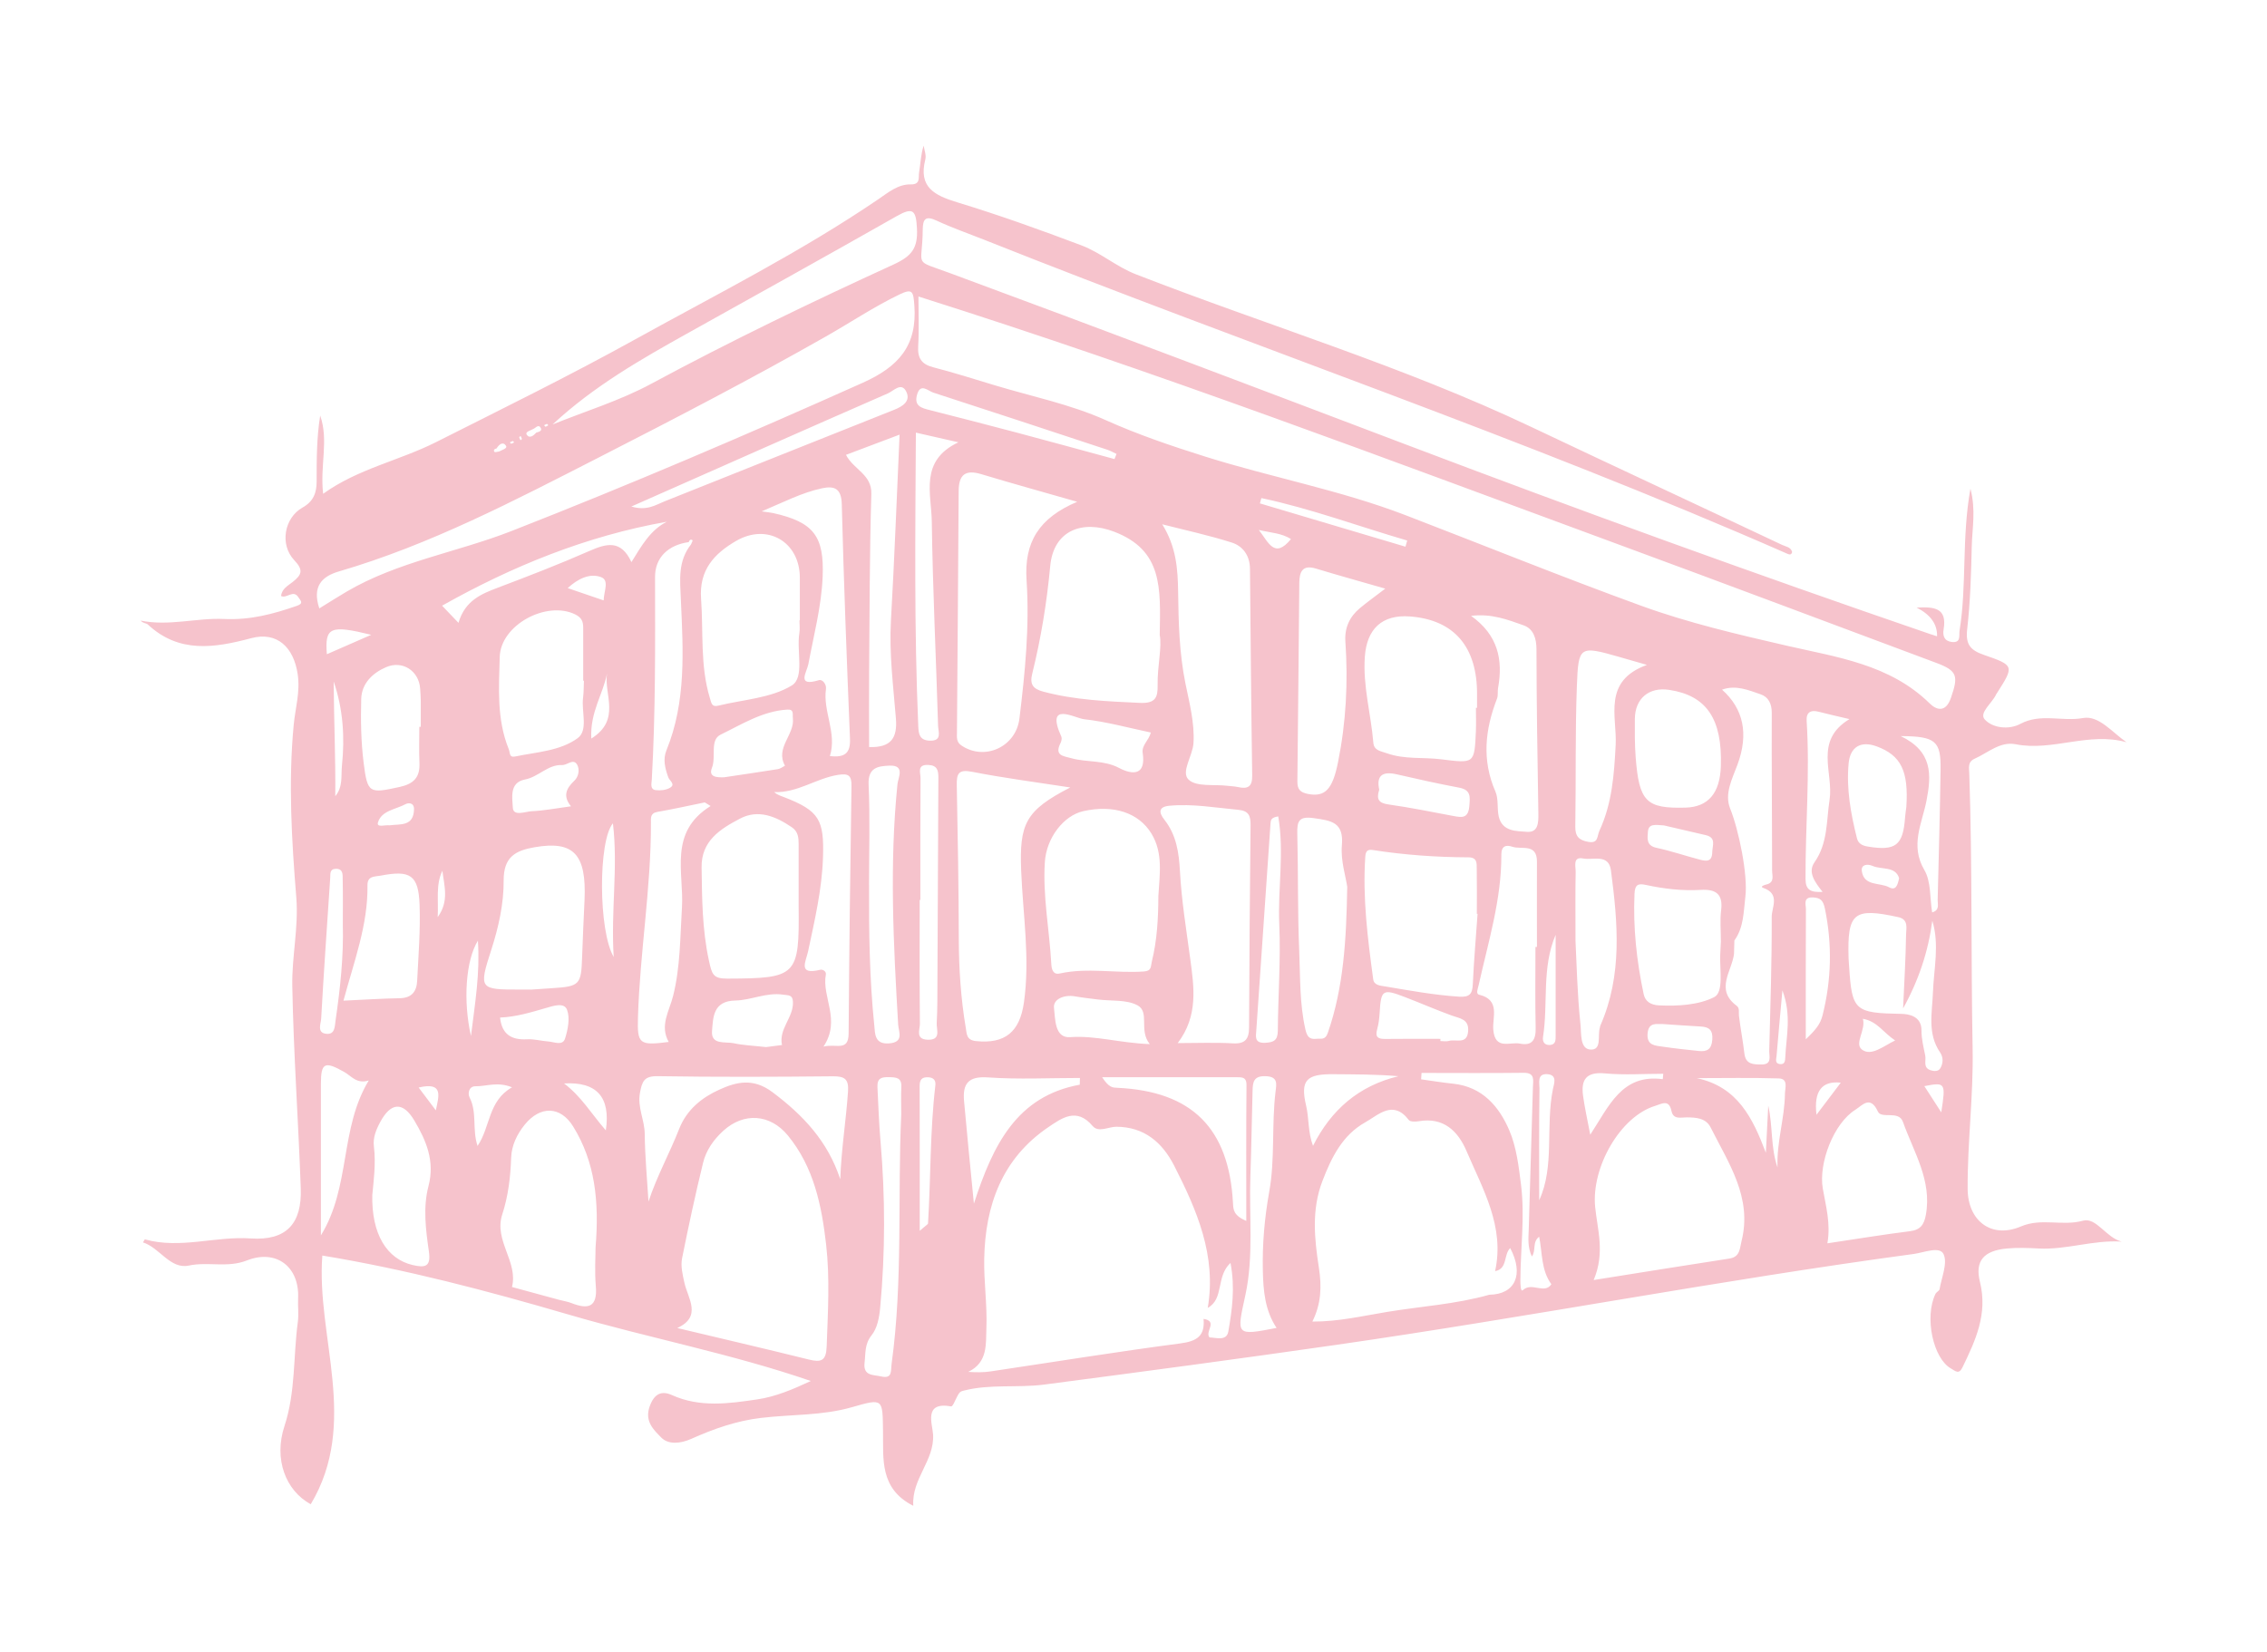 <?xml version="1.0" encoding="UTF-8"?>
<svg id="Capa_1" data-name="Capa 1" xmlns="http://www.w3.org/2000/svg" viewBox="0 0 529.82 386.07">
  <defs>
    <style>
      .cls-1 {
        fill: #f6c3cc;
      }
    </style>
  </defs>
  <path class="cls-1" d="M452.71,148.75q.14-4.24-4.78-6.74c4.06-.19,7.18,0,6.31,5.11-.24,1.42,.11,2.7,1.87,2.93,2.29,.29,1.68-1.54,1.86-2.67,1.73-10.69,.46-21.6,2.54-33.15,1.31,4.99,.41,9.24,.31,13.42-.15,6.48-.33,12.99-1.07,19.42-.41,3.58,.75,4.92,3.96,6.02,7.08,2.43,7.01,2.61,3.07,8.81-.09,.14-.2,.27-.27,.42-.92,2.04-4.07,4.3-2.65,5.85,1.84,2.01,5.62,2.47,8.33,1.02,4.75-2.54,9.76-.47,14.65-1.36,3.67-.67,6.82,3.36,10.14,5.66-8.81-2.49-17.28,2.18-25.9,.47-3.63-.72-6.48,2-9.61,3.39-1.66,.74-1.27,2.18-1.23,3.44,.72,21.44,.38,42.89,.78,64.32,.21,11.03-1.23,21.88-1.16,32.83,.05,7.36,5.5,11.68,12.44,8.73,4.87-2.07,9.66,0,14.52-1.35,3.1-.86,5.37,3.97,9.04,4.89-6.63-.43-12.86,1.94-19.35,1.61-2.49-.13-5.01-.23-7.48,0-5.32,.49-7.54,2.83-6.3,7.8,1.86,7.49-1.02,13.67-4.08,19.98-.84,1.73-1.6,.89-2.69,.27-4.18-2.37-6.25-12.01-3.62-17.44,.21-.43,.89-.7,.96-1.11,.47-2.77,1.93-6.09,.92-8.2-.92-1.9-4.58-.34-6.97-.02-45.16,6.09-89.92,14.76-135.01,21.25-22.72,3.27-45.48,6.3-68.24,9.28-6.2,.81-12.57-.18-18.73,1.4-1.07,.27-1.06,.3-2.4,3.07-.12,.25-.42,.66-.56,.63-6.57-1.19-4.37,4.11-4.24,6.6,.32,6.14-5.03,10.26-4.63,16.63-7.93-4-6.97-11.03-7.07-17.33-.12-7.7,.14-7.85-7.25-5.72-6.98,2.01-14.19,1.66-21.28,2.51-5.81,.69-11.1,2.58-16.32,4.91-2.49,1.11-5.33,1.38-7-.34-1.68-1.73-3.94-3.73-2.69-7.25,1.08-3.05,2.83-3.73,5.22-2.65,6.56,2.95,13.3,1.98,19.94,1,4.21-.62,8.26-2.31,12.5-4.3-18.57-6.4-37.86-10.04-56.62-15.53-18.91-5.53-38.07-10.59-57.54-13.79-1.46,19.01,8.67,39.08-2.71,58.13-5.91-3.23-8.67-10.59-6.14-18.27,2.63-7.98,2.03-16.26,3.13-24.38,.24-1.8-.03-3.66,.06-5.49,.35-7.31-5.05-11.57-11.99-8.84-4.52,1.78-9.02,.23-13.55,1.19-4.35,.92-6.8-4.17-10.71-5.41,.16-.25,.38-.73,.46-.71,8.24,2.31,16.42-.79,24.7-.22,8.38,.57,12-3.49,11.71-11.7-.56-15.77-1.69-31.53-1.98-47.31-.13-6.85,1.5-13.69,.94-20.66-1.09-13.43-1.89-26.89-.61-40.37,.37-3.94,1.56-7.64,.93-11.88-.93-6.19-4.75-10.01-10.87-8.38-8.57,2.28-16.85,3.61-24.16-3.21-.36-.33-1.11-.24-1.66-.9,6.59,1.35,13.08-.67,19.43-.38,6.19,.29,11.51-1.15,17.04-3.06,1.72-.59,.91-1.2,.39-2.01-1.21-1.9-2.73,.38-4.05-.3,.18-1.73,1.65-2.43,2.74-3.3,2.07-1.66,2.56-2.73,.34-5.07-3.46-3.65-2.34-9.91,1.94-12.31,2.6-1.46,3.29-3.49,3.29-6.13,0-5.12,0-10.24,.83-15.36,2.04,5.79-.09,11.7,.69,18.28,8.14-5.87,17.73-7.72,26.37-12.07,15.57-7.85,31.22-15.53,46.46-23.97,19.18-10.62,38.81-20.47,56.98-32.85,2.27-1.55,4.58-3.5,7.54-3.43,2.31,.05,1.74-1.65,1.92-2.72,.35-2.08,.39-4.22,1.08-6.34,.15,1.07,.64,2.23,.39,3.21-1.66,6.51,2.11,8.41,7.46,10.04,9.8,2.98,19.46,6.45,29.04,10.07,4.47,1.69,8.14,4.98,12.72,6.76,30.77,11.97,62.48,21.48,92.39,35.67,19.51,9.26,39.11,18.35,58.64,27.58,.83,.39,2.02,.48,2.33,1.65-.15,.64-.53,.67-1.04,.45-61.61-27.05-125.38-48.57-187.84-73.45-3.7-1.47-7.48-2.78-11.08-4.46-2.61-1.22-3.21-.33-3.23,2.14-.06,8.94-2.47,6.87,6.4,10.15,35.51,13.11,70.9,26.54,106.29,39.96,40.68,15.43,81.55,30.26,122.68,44.37,.46,.16,.93,.3,1.7,.55ZM116.67,105.52c.64-.37,2.02-.68,1.57-1.36-.7-1.04-1.63-.26-2.18,.65-.46,.1-.83,.37-.49,.81,.12,.16,.72-.05,1.1-.1Zm7.97-5.26c-.63,.37-1.96,.66-1.55,1.32,.64,1.02,1.6,.26,2.26-.48,.58-.13,1.37-.39,1.06-1.01-.53-1.07-1.18-.07-1.77,.17Zm36.32,26.45c-4.75,.67-7.88,3.56-7.87,8.15,.03,15.8,.13,31.6-.76,47.38-.05,.88-.46,2.26,.91,2.44,1.09,.14,2.43,0,3.35-.55,1.38-.81-.13-1.65-.41-2.45-.74-2.08-1.3-4.18-.42-6.32,4.64-11.36,3.9-23.32,3.37-35.11-.21-4.73-.73-9.06,2.36-12.99,.13-.34,.45-.92,.37-.98-.47-.34-.74-.01-.9,.44Zm244.31,96.14c-.43,4.11-4.56,8.4,.62,12.25,.74,.55,.42,1.5,.52,2.31,.35,2.95,.93,5.87,1.27,8.82,.3,2.58,2.07,2.56,3.97,2.58,2.55,.03,1.81-1.86,1.84-3.19,.26-10.46,.62-20.92,.58-31.37,0-2.16,2.03-5.32-1.95-6.7-.98-.34,.38-.74,.69-.81,2-.46,1.35-2.07,1.35-3.24,0-12.3-.13-24.59-.08-36.89,.01-2.17-.82-3.72-2.59-4.32-2.85-.97-5.79-2.26-9.03-1.09,5.03,4.47,6.25,10.36,3.62,17.49-1.23,3.34-3.11,6.82-1.73,10.28,2.02,5.04,4.19,15.52,3.56,20.63-.43,3.53-.35,7.16-2.57,10.23-.03,1.01-.05,2.02-.08,3.03Zm-57.21,79.78c6.03-.08,8.17-4.69,4.89-10.91-1.59,1.57-.57,4.86-3.53,5.39,2.29-10.43-2.87-19.14-6.69-28.09-1.98-4.62-5.33-7.95-11.14-6.95-.77,.13-2,.16-2.34-.29-3.68-4.8-7.1-1.17-10.16,.54-5.35,2.98-7.93,8.24-10.05,13.79-2.55,6.68-1.84,13.49-.8,20.21,.68,4.39,.55,8.42-1.53,12.58,6.08,.03,11.77-1.32,17.48-2.26,7.96-1.31,16.07-1.8,23.88-4.01Zm-66.78,5.64c3.47,.57,.23,2.98,1.4,4.34,1.49,.01,3.98,.94,4.39-1.38,.88-5.04,1.62-10.2,.51-16.04-3.47,3.23-1.44,8.38-5.32,10.51,2.08-12.19-2.52-22.8-7.84-33.23-2.82-5.52-7.05-9.07-13.5-9.11-1.89-.01-4.19,1.46-5.59-.2-3.71-4.4-7.2-1.81-10.28,.27-10.84,7.33-14.8,18.27-15.03,30.81-.1,5.37,.72,10.77,.51,16.14-.15,3.7,.41,8.06-4.25,10.28,1.93,.13,3.59,.13,5.21-.11,14.78-2.2,29.53-4.6,44.33-6.54,3.9-.51,5.83-1.73,5.46-5.74ZM214.65,69.28c0,3.95,.17,7.78-.06,11.58-.17,2.79,.72,4.26,3.49,4.98,4.82,1.24,9.58,2.76,14.35,4.2,8.68,2.62,17.71,4.45,25.91,8.13,7.62,3.42,15.44,6.07,23.32,8.55,15.5,4.88,31.58,7.84,46.81,13.69,18.38,7.07,36.64,14.47,55.15,21.2,11.01,4,22.45,6.66,33.9,9.3,11.76,2.7,24.15,4.35,33.47,13.51,1.49,1.46,3.7,2.33,4.96-1.3,1.76-5.09,1.56-6.32-3.39-8.17-24.73-9.23-49.44-18.54-74.21-27.66-54.02-19.9-107.85-40.34-163.7-57.99Zm-56.36,241.13c10.41,2.48,20.59,4.84,30.73,7.36,2.87,.71,4.06,.35,4.18-3.04,.28-7.97,.78-15.93-.13-23.87-1.05-9.14-2.88-18.09-8.95-25.47-4.14-5.04-10.3-5.43-15.06-1.1-2.27,2.06-4.03,4.56-4.74,7.48-1.81,7.4-3.41,14.85-4.91,22.32-.37,1.87,.12,3.8,.55,5.77,.77,3.52,4.2,7.88-1.67,10.54ZM74.64,142.2c2.22-1.37,4.28-2.69,6.38-3.92,11.97-7.02,25.75-9.17,38.5-14.15,27.67-10.83,54.95-22.5,82.06-34.64,8.48-3.79,12.83-8.71,12.11-18.18-.24-3.13-.4-3.96-3.44-2.5-5.97,2.87-11.46,6.56-17.18,9.81-17.45,9.92-35.29,19.19-53.17,28.33-19.69,10.06-39.31,20.36-60.68,26.61-3.98,1.16-6.31,3.5-4.59,8.65Zm297.82,156.99c11.17-1.78,21.45-3.44,31.73-5.02,2.51-.39,2.39-2.37,2.82-4.06,2.57-10.2-3.02-18.22-7.22-26.59-1.11-2.21-3.43-2.33-5.58-2.35-1.47,0-3.14,.57-3.58-1.53-.59-2.78-2.31-1.61-3.8-1.16-8.2,2.5-14.93,14.39-14.03,23.61,.52,5.3,2.36,10.69-.34,17.09ZM251.77,117.29c-8.09-2.32-15.28-4.3-22.43-6.46-3.74-1.13-5.27,.13-5.29,3.93-.1,18.79-.27,37.57-.4,56.36,0,1.12-.21,2.27,1.02,3.11,5.43,3.71,12.78,.34,13.58-6.27,1.31-10.73,2.39-21.54,1.67-32.31-.6-8.95,2.9-14.58,11.84-18.37Zm19.27,31.08c.19-10.92,.74-19.75-10.68-24.1-7.42-2.82-14.13-.31-14.91,8.02-.79,8.52-2.16,16.91-4.21,25.19-.6,2.44,.13,3.52,2.54,4.17,7.42,1.99,14.97,2.28,22.58,2.64,3.75,.18,4.24-1.32,4.19-4.17-.08-4.48,1.07-8.92,.48-11.74Zm-20.89,35.69c-8.2-1.27-15.62-2.22-22.94-3.66-3.2-.63-3.66,.41-3.6,3.16,.24,11.96,.44,23.93,.47,35.9,.02,7,.48,13.94,1.64,20.84,.24,1.42,.15,2.81,2.38,3.04,6.76,.7,10.22-2.11,11.2-9,1.47-10.31-.23-20.55-.64-30.8-.43-10.97,.94-14.08,11.49-19.49Zm21.48-61.51c3.3,5.32,3.64,10.48,3.71,15.92,.1,7.08,.26,14.13,1.7,21.24,.9,4.47,2.18,9.2,1.89,13.99-.19,3-3.01,6.76-1.14,8.53,1.83,1.74,5.96,1.06,9.08,1.44,.83,.1,1.67,.12,2.48,.3,2.27,.51,3.34-.08,3.3-2.68-.24-16.12-.37-32.25-.52-48.38-.03-3.03-1.64-5.26-4.24-6.09-5.33-1.7-10.82-2.88-16.25-4.27Zm-.91,86.91c.28-4.96,1.17-10.04-1.61-14.61-3.01-4.94-8.92-6.81-15.91-5.26-4.6,1.02-8.64,6.22-9.01,11.91-.51,7.99,1.08,15.87,1.51,23.81,.06,1.14,.35,2.59,1.97,2.23,6.54-1.44,13.13,0,19.68-.47,1.84-.13,1.56-1.18,1.83-2.26,1.25-5.04,1.52-10.18,1.54-15.35Zm4.52,34.35c4.59,0,8.75-.18,12.88,.06,2.9,.17,3.78-1.01,3.8-3.68,.07-15.77,.17-31.53,.35-47.3,.03-2.16-.4-3.37-2.83-3.6-5.36-.5-10.69-1.46-16.1-.96-2.58,.24-2.59,1.52-1.21,3.27,2.8,3.56,3.4,7.64,3.64,12.1,.37,6.83,1.49,13.62,2.4,20.41,.9,6.68,1.9,13.34-2.92,19.69Zm-136.05,47.77c.89-10.89-.15-20.06-5.25-28.3-2.98-4.81-7.71-4.84-11.3-.41-1.84,2.26-3.08,4.91-3.18,7.73-.15,4.54-.69,9-2.08,13.26-1.99,6.12,3.76,11.03,2.28,16.96,3.66,1,7.33,2,10.99,2.99,.96,.26,1.97,.4,2.89,.76,3.93,1.55,6.14,1,5.71-3.97-.3-3.45-.06-6.96-.06-9.02Zm206.13-77.98c-.06,0-.11,0-.17-.01,0-3.49,.04-6.99-.02-10.48-.02-1.25,.17-2.71-1.93-2.72-7.49-.03-14.95-.55-22.36-1.71-1.35-.21-1.68,.39-1.76,1.59-.65,9.62,.57,19.12,1.85,28.62,.19,1.43,1.7,1.5,2.77,1.67,5.74,.96,11.45,2.02,17.28,2.4,2.5,.16,3.13-.64,3.23-2.94,.25-5.48,.73-10.95,1.11-16.42Zm-158.48-68.6h.09c0-3.33,0-6.65,0-9.98-.01-8.38-7.62-12.84-14.94-8.56-5.06,2.96-8.64,6.74-8.14,13.53,.56,7.72-.25,15.52,2.04,23.12,.4,1.32,.45,2.2,2.02,1.82,5.8-1.42,12.29-1.74,17.14-4.71,3.04-1.86,1.08-8.04,1.77-12.23,.16-.97,.02-1.99,.02-2.99Zm-.19,66.78c0-4.82,.02-9.64,0-14.45,0-1.5-.1-2.96-1.58-3.96-3.76-2.56-7.85-4.28-12.14-2.02-4.54,2.39-9.06,5.16-8.96,11.42,.11,7.26,.13,14.44,1.7,21.69,.72,3.31,.97,4.29,4.34,4.28,16.23-.06,16.82-.57,16.64-16.94Zm158.3-46.33c.08,0,.17,0,.25,0,0-1,0-2,0-2.99,.1-11.23-5.32-17.59-15.68-18.37-6.58-.5-10.08,2.98-10.54,9.36-.5,6.88,1.43,13.41,1.98,20.12,.15,1.88,1.71,1.98,3.17,2.5,4.16,1.48,8.48,.88,12.7,1.41,7.76,.97,7.76,1.05,8.1-6.54,.08-1.83,.01-3.66,.01-5.49ZM129.16,99.21c7.69-3.12,15.75-5.57,23.01-9.49,18.56-10,37.54-19.14,56.69-27.91,4.27-1.96,5.68-3.85,5.44-8.43-.22-4.25-.9-5.03-4.73-2.86-16.16,9.18-32.42,18.2-48.66,27.26-11.12,6.2-22.17,12.51-31.76,21.43Zm-5.04,132.1c.88-.06,2.86-.2,4.84-.33,6.53-.41,6.87-.78,7.08-7.22,.15-4.45,.37-8.9,.57-13.36,.48-10.77-2.55-13.95-11.67-12.37-4.47,.77-7.26,2.26-7.23,7.79,.03,5.45-1.19,10.92-2.92,16.27-2.95,9.13-2.69,9.21,6.72,9.21,.5,0,.99,0,2.6,0Zm199.65-93.72c-5.86-1.69-11.07-3.13-16.25-4.7-3.17-.96-3.83,.84-3.86,3.32-.16,15.48-.26,30.96-.45,46.44-.02,1.9,.71,2.58,2.5,2.93,4,.77,5.73-1.1,7-7.43,1.88-9.31,2.37-18.7,1.72-28.15-.23-3.25,.97-5.84,3.41-7.87,1.74-1.44,3.57-2.76,5.92-4.55Zm103.31,153.02c6.84-1.02,13.05-2.05,19.29-2.83,2.48-.31,3.3-1.55,3.72-3.81,1.47-8.08-2.86-14.7-5.36-21.76-.97-2.75-5.02-.6-5.84-2.39-1.8-3.91-3.66-1.44-5.26-.44-5.09,3.17-8.64,12.49-7.63,18.4,.7,4.08,1.89,8.16,1.08,12.82ZM136.48,159.11c-.06,0-.12,0-.18,0,0-4.13,0-8.27,0-12.4,0-1.4-.34-2.34-1.83-3.08-6.69-3.33-17.48,2.42-17.68,9.93-.19,7.2-.73,14.53,2.1,21.52,.37,.9,.06,2.04,1.51,1.74,5-1.04,10.51-1.29,14.6-4.28,2.55-1.86,.84-6.24,1.27-9.46,.17-1.31,.14-2.64,.2-3.96Zm178.39,48.21c-.36-2.5-1.57-6.18-1.26-9.72,.49-5.47-2.52-5.79-6.57-6.37-3.45-.49-3.92,.66-3.85,3.59,.23,9.15,.06,18.31,.45,27.44,.26,6.13,.06,12.31,1.45,18.38,.38,1.65,.95,2.36,2.56,2.17,1.02-.12,2.06,.39,2.66-1.35,3.73-10.72,4.34-21.83,4.55-34.15Zm87.32,12.93c0-2.82-.24-5.17,.05-7.45,.49-3.83-1.22-5.01-4.75-4.8-4.32,.25-8.6-.24-12.83-1.16-1.83-.4-2.56-.08-2.66,2.06-.35,7.93,.5,15.73,2.14,23.46,.37,1.74,1.69,2.54,3.56,2.63,4.47,.22,9.3-.09,12.93-1.93,2.26-1.15,1.27-6.39,1.4-9.84,.04-1.16,.12-2.31,.15-2.98Zm-209.73,24.38c2.94-.77,5.84,1.26,5.87-3.06,.14-19.28,.37-38.55,.67-57.82,.04-2.52-.69-3.03-3.17-2.63-5.12,.82-9.46,4.24-14.92,4.02,.8,.68,1.58,.89,2.33,1.18,8.25,3.19,9.39,5.31,9.1,14.1-.24,7.48-1.94,14.66-3.47,21.9-.5,2.39-2.53,5.66,2.78,4.36,.68-.17,1.48,.4,1.36,1.07-1,5.35,3.61,10.61-.56,16.89Zm151.33-100.69c6.31,4.47,7.52,10.27,6.32,16.88-.15,.81,.05,1.73-.24,2.47-2.8,7.21-3.59,14.37-.37,21.74,.76,1.73,.33,3.95,.78,5.86,.84,3.51,4.15,3.36,6.63,3.54,2.58,.19,2.66-2.17,2.62-4.28-.21-12.78-.42-25.55-.44-38.33,0-2.64-.71-4.85-3.04-5.67-3.67-1.29-7.42-2.79-12.27-2.2Zm58.39,35.14c.36-11.03-3.33-16.5-12.05-17.83-4.74-.73-8.01,2-8.05,6.79-.02,2.98-.04,5.97,.19,8.93,.8,10.43,2.46,12.05,11.66,11.8q7.94-.22,8.25-9.68Zm-205.8,96.51c.24-6.99,1.35-13.69,1.81-20.45,.19-2.87-.71-3.59-3.52-3.57-13.64,.14-27.29,.19-40.94-.03-3.19-.05-3.66,1.19-4.16,3.87-.64,3.42,1.08,6.36,1.11,9.62,.05,5.27,.56,10.54,.88,15.82,1.97-5.97,4.95-11.33,7.17-16.99,1.78-4.52,5.3-7.32,9.38-9.17,4.01-1.82,7.91-2.79,12.41,.58,7.21,5.4,12.95,11.51,15.84,20.32Zm162.49-54.25h.33c0-6.64-.03-13.28,0-19.92,.02-4.4-3.63-2.77-5.78-3.51-1.39-.48-2.55-.21-2.54,1.81,.06,10.5-3.07,20.46-5.31,30.57-.17,.79-.74,2.01,.15,2.22,4.96,1.19,3.04,5.3,3.27,8.12,.39,4.91,3.92,2.83,6.23,3.3,2.86,.58,3.74-.9,3.68-3.66-.14-6.3-.05-12.62-.05-18.92Zm-192.78-32.94c-.46-.28-.92-.57-1.38-.85-3.69,.75-7.36,1.58-11.07,2.22-1.72,.3-1.51,1.47-1.51,2.58,.04,15.22-2.58,30.25-3.03,45.44-.19,6.23,.29,6.64,7.18,5.75-2.15-3.85,.13-7.17,1.03-10.75,1.7-6.77,1.64-13.74,2.07-20.68,.5-8.18-3.21-17.6,6.71-23.72Zm27.87-11.68c3.44,.4,4.83-.64,4.69-4.05-.75-18.27-1.45-36.55-1.92-54.83-.09-3.63-1.68-4.33-4.57-3.72-4.72,1-8.98,3.23-14.15,5.41,1.46,.21,2.07,.26,2.67,.39,9.51,2.12,11.97,5.42,11.58,14.91-.29,6.96-2.08,13.63-3.34,20.41-.35,1.86-2.89,5.37,2.46,3.74,.9-.27,1.8,1.05,1.66,2.03-.76,5.31,2.62,10.27,.91,15.72Zm3.75-70.42c1.77,3.48,6.06,4.55,5.93,9.13-.42,13.97-.4,27.95-.52,41.92-.05,5.77,0,11.55,0,17.27,5.16,.15,6.63-2.14,6.26-6.7-.61-7.61-1.6-15.2-1.16-22.9,.82-14.26,1.34-28.54,2.02-43.43-4.44,1.67-8.37,3.15-12.52,4.72Zm187.2,49.11c-2.96-.85-4.68-1.35-6.4-1.84-9.34-2.66-9.63-2.67-9.98,6.77-.41,10.94-.19,21.91-.37,32.86-.04,2.34,.92,3.21,3.07,3.58,2.37,.41,1.97-1.3,2.57-2.6,2.97-6.42,3.44-13.14,3.8-20.11,.33-6.58-3.14-14.89,7.31-18.66ZM87.01,279.22c-.22,9.27,3.43,15.05,9.42,16.46,2.97,.7,4.31,.39,3.81-3.14-.73-5.08-1.41-10.31-.1-15.3,1.54-5.85-.54-10.67-3.31-15.34-2.66-4.47-5.48-4.25-7.95,.33-.96,1.77-1.75,3.68-1.5,5.68,.51,4.17-.09,8.26-.36,11.32Zm-6.75-45.33c4.91-.22,9.05-.5,13.19-.57,2.76-.05,3.92-1.58,4.04-4,.3-5.95,.79-11.92,.57-17.86-.26-6.95-2.17-8.13-9.1-6.79-1.39,.27-3.12,0-3.08,2.3,.14,9.18-3.13,17.71-5.61,26.93Zm364.51,1.81c.26-5.78,.61-11.55,.7-17.33,.02-1.4,.63-3.46-1.82-4-10.42-2.29-11.95-1.04-11.62,9.61,.02,.66,.09,1.33,.13,1.99,.65,10.33,1.37,10.81,12.21,11.01,1.66,.03,4.73,.49,4.7,3.88-.02,1.96,.49,3.94,.88,5.89,.23,1.18-.58,2.8,1.24,3.4,.82,.27,1.81,.32,2.27-.44,.7-1.17,.75-2.56-.05-3.73-3.01-4.42-1.84-9.22-1.66-14.05,.2-5.53,1.56-11.13-.15-16.72-.95,7.19-3.18,13.92-6.83,20.49Zm-241.66-28.87c-.05,10.97,.1,21.94,1.22,32.86,.19,1.9,.03,4.45,3.46,4.19,3.57-.27,2.22-2.74,2.12-4.39-1.1-18.75-2.07-37.48-.16-56.24,.15-1.46,1.87-4.46-1.9-4.29-2.65,.12-5.03,.42-4.85,4.44,.36,7.8,.1,15.62,.1,23.44Zm165.1,13.09c.26,5.07,.4,12.37,1.17,19.6,.21,1.95-.18,5.63,2.29,5.8,2.8,.19,1.64-3.27,2.24-5.13,.05-.16,.04-.34,.11-.48,5.19-11.79,4.08-24.04,2.47-36.28-.52-3.95-4.22-2.31-6.5-2.77-2.49-.5-1.71,1.88-1.74,3.13-.1,4.64-.04,9.28-.04,16.13ZM97.99,169.88c.12,0,.23,0,.35,0,0-1.99,.02-3.98,0-5.97-.01-.99-.08-1.99-.15-2.98-.29-4.12-4.12-6.66-7.98-4.98-3.16,1.37-5.69,3.81-5.79,7.43-.14,4.95-.05,9.96,.56,14.87,.9,7.27,1.35,7.23,8.39,5.7,3.34-.73,4.81-2.26,4.66-5.63-.13-2.81-.03-5.63-.03-8.44Zm112.64,90.59c0-2.41-.08-4.41,.02-6.4,.12-2.22-1.23-2.26-2.87-2.3-1.74-.04-2.81,.19-2.71,2.36,.2,4.24,.36,8.45,.72,12.7,1.11,12.89,1.12,25.85-.08,38.79-.22,2.41-.69,4.83-2.01,6.48-1.67,2.08-1.37,4.19-1.64,6.39-.39,3.17,2.08,2.82,3.87,3.23,2.71,.63,2.22-1.33,2.45-2.96,2.68-19.5,1.37-39.14,2.25-58.28Zm3.42-159.34c-.13,23.18-.42,45.91,.56,68.63,.07,1.74,.27,3.26,2.63,3.36,3.04,.13,2.04-2.1,2-3.44-.47-15.91-1.25-31.82-1.47-47.74-.09-6.56-2.94-14.25,6.22-18.56-3.75-.85-6.47-1.47-9.95-2.26Zm43.54,150.67c1.62,2.49,2.51,2.41,3.55,2.46,17.42,.81,26.09,9.44,27.02,26.92,.08,1.57,.1,2.9,3.11,4.2,0-10.96-.05-21.34,.05-31.72,.02-1.71-.75-1.87-2.04-1.87-10.24,0-20.48,0-31.69,0Zm-5.24,1.72c.01-.52,.02-1.04,.04-1.56-7.17,0-14.37,.37-21.5-.13-4.65-.33-5.94,1.54-5.58,5.53,.66,7.46,1.42,14.91,2.3,23.98,4.48-13.84,10.07-25.13,24.75-27.81Zm193.18-64.89c.55-8.43-1.24-12.08-6.95-14.18-3.71-1.36-6.19,.14-6.54,4.01-.55,5.96,.51,11.74,1.95,17.48,.32,1.26,1.26,1.72,2.52,1.93,6.51,1.08,8.26-.26,8.72-6.78,.06-.82,.2-1.64,.3-2.46Zm-113.3,62.17c-.03,.49-.07,.99-.1,1.48,2.5,.35,4.99,.76,7.5,1.02,6.8,.72,10.71,5.3,13.11,10.9,1.68,3.92,2.2,8.43,2.74,12.73,.92,7.42-.12,14.87-.15,22.31,0,.86,.03,2.83,.58,2.31,2.1-1.97,5.05,1.05,6.66-1.38-2.4-3.27-2.09-7.27-2.85-11.11-1.69,1.29-.65,3.23-1.71,4.62-1.05-2.28-.79-4.29-.73-6.26,.31-11.11,.66-22.23,.98-33.34,.05-1.59,.55-3.37-2.21-3.33-7.93,.1-15.87,.03-23.8,.03Zm-117.12-40.46c-.06,0-.11,0-.17,0,0,9.66-.05,19.32,.05,28.97,.01,1.35-1.12,3.59,1.78,3.71,3.28,.13,2.06-2.37,2.15-3.89,.19-3.32,.15-6.66,.17-9.98,.08-15.8,.13-31.59,.22-47.39,0-1.68-.24-2.87-2.35-2.97-2.74-.13-1.81,1.86-1.82,3.07-.07,9.49-.04,18.99-.04,28.48Zm83.24,100.04c-2.73-4.09-3.1-8.71-3.21-13.33-.14-6.24,.39-12.35,1.51-18.6,1.36-7.56,.52-15.54,1.46-23.3,.22-1.82,.63-3.54-2.4-3.61-2.78-.07-2.91,1.48-2.97,3.37-.19,6.64-.27,13.28-.51,19.92-.34,9.29,.81,18.73-1.16,27.82-2.05,9.48-2.39,9.62,7.27,7.73Zm-223.35-21.63c7.01-11.39,4.35-24.95,11.19-36.21-2.82,.9-4.06-1.04-5.75-1.99-4.55-2.57-5.43-2.18-5.44,2.76-.02,11.47,0,22.94,0,35.44ZM147.57,118.4c3.62,1.06,5.64-.37,7.75-1.22,17.9-7.12,35.77-14.3,53.67-21.4,2.09-.83,3.92-2.09,2.78-4.31-1.13-2.21-2.95-.09-4.22,.46-19.74,8.63-39.43,17.37-59.99,26.46Zm21.73,63.27c3.99-.6,8.24-1.21,12.48-1.89,.59-.09,1.12-.53,1.68-.81-2.35-4.2,2.32-7.23,1.84-11.13-.11-.89,.35-2.08-1.3-1.98-5.79,.35-10.62,3.44-15.58,5.85-2.59,1.26-1,5.15-2.03,7.75-.86,2.16,1.06,2.28,2.9,2.22Zm256.65,26.79c-1.73-2.21-3.54-4.54-1.89-6.9,3.16-4.52,2.76-9.62,3.53-14.63,.97-6.3-3.74-13.79,4.65-18.85-2.98-.71-5.08-1.16-7.16-1.71-1.91-.51-2.97,.12-2.85,2.13,.79,12.31-.3,24.61-.26,36.92,0,2.52,1.1,3.21,3.97,3.05Zm-156.99-37.24c-5.26-1.11-10.38-2.53-15.59-3.11-2.23-.25-9.15-4.39-5.32,4.09,.17,.39,.02,1.03-.19,1.46-1.48,2.97,.57,3.03,2.63,3.59,3.64,.98,7.5,.37,11.06,2.25,3.21,1.69,6.3,1.74,5.51-3.5-.28-1.84,1.41-2.87,1.9-4.77Zm-89.92,73.52c.81-.1,2.26-.29,3.72-.48-.82-3.79,2.74-6.45,2.56-10.1-.08-1.68-1.01-1.48-2.28-1.67-3.92-.59-7.48,1.3-11.19,1.37-5.23,.09-5.18,3.97-5.44,7.09-.29,3.38,3.11,2.47,5.07,2.89,2.25,.49,4.6,.57,7.56,.9Zm119.69-53.91c-1.63,.23-1.75,.87-1.79,1.53-1.12,16.15-2.24,32.3-3.33,48.45-.09,1.4-.52,3.05,2.05,2.93,2.05-.09,2.96-.6,2.98-2.82,.06-8.29,.7-16.6,.34-24.86-.37-8.37,1.2-16.78-.24-25.23Zm-30,53.23c-2.67-3.24,.07-7.51-2.9-9.09-2.59-1.37-6.12-.96-9.23-1.35-1.8-.23-3.61-.43-5.4-.74-2.46-.43-5.12,.63-4.87,2.71,.3,2.44,.1,7.09,3.75,6.83,5.97-.43,11.61,1.37,18.65,1.63Zm67.91-1.24c0,.17,0,.34,0,.51,.66,0,1.37,.16,1.98-.03,1.62-.5,4.26,.98,4.5-2.3,.2-2.82-1.92-2.94-3.8-3.62-3.68-1.33-7.27-2.91-10.93-4.31-5.25-2.02-5.63-1.76-5.95,3.62-.08,1.32-.23,2.66-.59,3.92-.52,1.86,.27,2.25,1.92,2.23,4.29-.06,8.58-.02,12.87-.02Zm78.79,30.07c-.26-5.89,1.67-11.48,1.73-17.24,.01-1.29,.86-3.51-1.43-3.58-6.39-.2-12.78-.07-19.17-.07,9.56,2.04,13.08,9.34,16.14,17.45,.19-3.67,.38-7.34,.56-11.01,1.1,4.87,.53,9.76,2.17,14.44ZM107.15,145.58c1.54-5.23,5.33-6.75,9.29-8.25,7.14-2.7,14.26-5.45,21.24-8.52,3.99-1.75,7.43-2.78,9.89,2.58,2.42-3.9,4.4-7.47,8.26-9.44-18.79,3.33-36.09,10.38-52.51,19.62,.96,1,2.09,2.19,3.83,4.01Zm314.88,97.34c2.32-2.21,3.4-3.53,3.92-5.61,2.09-8.31,2.28-16.57,.54-24.97-.4-1.91-1.07-2.5-2.8-2.58-2.34-.1-1.63,1.64-1.63,2.75-.05,9.78-.03,19.56-.03,30.41Zm-99.69-58.34c-.73,2.26-.11,3.13,2.16,3.45,5.09,.72,10.14,1.75,15.19,2.7,1.96,.37,3.45,.6,3.7-2.27,.19-2.23,.41-3.82-2.36-4.35-4.89-.93-9.76-2-14.6-3.12-3.36-.78-4.81,.32-4.09,3.59Zm-15.48,83.25c4.25-8.44,10.68-14.03,19.97-16.28-5.28-.46-10.23-.42-15.17-.47-6.25-.06-7.84,1.32-6.41,7.35,.72,3.06,.39,6.12,1.61,9.39Zm144.7-54.57c1.83-.52,1.26-1.9,1.29-2.94,.26-10.13,.53-20.25,.68-30.38,.1-6.74-1.12-7.84-9.33-7.89,7.51,3.58,7.22,9.07,6.03,15.15-1.03,5.27-3.88,10.39-.49,16.15,1.59,2.71,1.27,6.54,1.82,9.9Zm-191.09-105.96c.16-.4,.32-.8,.47-1.2-.71-.33-1.39-.73-2.12-.97-13.57-4.48-27.13-8.97-40.72-13.37-1.23-.4-3.04-2.38-3.81,.62-.67,2.57,1.15,3,2.99,3.47,6.76,1.72,13.52,3.45,20.26,5.24,7.65,2.03,15.29,4.14,22.93,6.21ZM80.12,216.04c0-3.49,.05-6.99-.03-10.48-.02-1.07,.16-2.54-1.63-2.49-1.48,.05-1.22,1.26-1.29,2.19-.73,10.94-1.5,21.88-2.11,32.83-.07,1.19-1.06,3.34,1.21,3.55,2.08,.2,1.95-1.78,2.17-3.24,1.08-7.42,1.88-14.86,1.68-22.37Zm53.33-27.58c-2-2.41-1.07-4.24,.8-6,.99-.93,1.27-2.61,.64-3.72-.9-1.57-2.3,.14-3.54,.08-3.28-.15-5.5,2.78-8.67,3.38-3.73,.71-2.92,4.39-2.83,6.54,.08,2.17,2.9,.94,4.44,.87,2.8-.12,5.59-.67,9.16-1.15Zm-16.58,49.38c.42,3.95,2.68,5.28,6.34,5.08,1.63-.09,3.28,.39,4.94,.51,1.37,.1,3.35,1.08,3.91-.68,.67-2.12,1.19-4.77,.47-6.71-.67-1.83-3.24-.92-4.95-.43-3.52,1.02-7.01,2.08-10.71,2.23Zm271.74,14.39c.04-.42,.08-.84,.11-1.25-4.55,0-9.12,.33-13.63-.09-4.35-.41-5.64,1.44-5.11,5.27,.4,2.88,1.05,5.73,1.68,9.06,4.41-6.72,7.38-14.25,16.94-12.98Zm-173.66,35.46c1.5-1.32,1.93-1.52,1.94-1.74,.66-10.74,.45-21.52,1.71-32.23,.14-1.16-.35-1.85-1.65-1.92-1.52-.08-2.02,.57-2.02,2.03,.03,10.88,.02,21.76,.02,33.85Zm173.93-94.76c-2.1-.13-3.6-.47-3.75,1.51-.12,1.61-.37,3.22,2.02,3.73,3.37,.72,6.64,1.84,9.98,2.72,1.48,.39,3,.73,3.04-1.7,.03-1.56,.99-3.39-1.48-3.98-3.52-.83-7.05-1.64-9.81-2.28Zm-.4,46.42c-1.15,.1-3.24-.59-3.43,2.31-.18,2.77,1.85,2.73,3.58,2.99,2.78,.42,5.57,.7,8.37,1,1.94,.21,3.02-.37,3.18-2.64,.17-2.26-.75-2.98-2.74-3.08-2.8-.15-5.6-.36-8.96-.58Zm-245.05-15.67c-.69-10.92,1.05-20.81-.18-31.24-3.45,4-3.43,25.13,.18,31.24Zm216.3,56.85c3.66-7.94,1.43-17.23,3.21-26.01,.23-1.15,1.12-3.3-1.34-3.45-2.44-.15-1.79,2.11-1.81,3.3-.12,8.92-.07,17.83-.07,26.16Zm-31.26-152.75c.14-.48,.27-.96,.41-1.44-11.36-3.31-22.48-7.46-34.08-9.92-.12,.41-.23,.83-.35,1.24,11.34,3.37,22.68,6.74,34.02,10.12Zm-186.88,136.43q1.72-11.64-9.77-10.97c4.05,3.04,6.33,7.02,9.77,10.97Zm-21.93-10.07c-3.37-1.38-5.98-.21-8.53-.24-1.58-.02-1.85,1.72-1.38,2.62,1.81,3.52,.56,7.45,1.86,11.33,3.02-4.43,2.44-10.54,8.06-13.71Zm243.92-35.67c-3.32,7.77-1.72,16.02-2.96,23.9-.18,1.16,.39,1.98,1.65,1.88,1.38-.12,1.3-1.26,1.3-2.25,0-7.78,0-15.56,0-23.53ZM77.98,159.3c.06,8.93,.46,17.87,.38,26.8,1.85-2.23,1.31-4.8,1.56-7.2,.68-6.58,.28-13.14-1.94-19.61Zm33.71,60.56c-2.86,4.65-3.48,14.09-1.62,22.3,.97-7.92,2.13-14.55,1.62-22.3Zm323.68,18.27c.76,2.61-2.08,5.77-.22,7.19,2.16,1.65,4.94-.75,7.76-2.13-2.78-1.83-4.16-4.47-7.54-5.06ZM76.39,152.92c3.52-1.54,6.63-2.91,10.37-4.54-9.59-2.36-10.88-1.8-10.37,4.54Zm367.45,52.34c-.88-2.85-4.06-1.93-6.19-2.86-1.21-.53-2.72-.34-2.53,1.15,.47,3.67,4.18,2.66,6.38,3.84,1.53,.82,1.98-.38,2.34-2.13Zm-27.27,26.19c-.53,5.84-.98,10.59-1.37,15.35-.06,.7-.47,1.78,.79,1.92,1.16,.13,1.22-.79,1.25-1.62,.21-4.85,1.52-9.74-.68-15.64ZM91.11,192.9c2.49-.32,5.55,.29,5.65-3.72,.04-1.67-1.39-1.54-1.96-1.23-2.3,1.26-5.63,1.47-6.47,4.3-.38,1.27,1.77,.5,2.77,.66Zm47.08-20.27c7.03-4.39,2.92-10.32,3.67-15.19-.89,4.77-3.99,8.98-3.67,15.19Zm2.89-32.3c.04-2.14,1.41-4.71-.64-5.45-2.67-.97-5.44,.44-7.76,2.58,2.8,.96,5.44,1.86,8.39,2.87Zm289.13,112.73q-6.67-.74-5.68,7.5c1.91-2.52,3.63-4.79,5.68-7.5Zm19.53,.81c1.31,2.03,2.57,3.99,3.95,6.12,1.08-6.93,.99-7.08-3.95-6.12ZM103.39,203.52c-1.6,3.31-.87,6.86-1.1,10.85,2.73-3.73,1.52-7.33,1.1-10.85Zm198.32-77.52c-2.18-1.4-4.66-1.45-7.51-2.13,2.25,2.88,3.66,6.86,7.51,2.13ZM101.86,259.53c.69-3.37,1.87-6.7-4.02-5.34,1.38,1.83,2.61,3.46,4.02,5.34Zm25.65-159.77c.21-.12,.43-.24,.64-.36-.11-.11-.25-.33-.33-.31-.24,.05-.45,.2-.67,.31,.11,.11,.22,.22,.36,.36Zm-5.85,2.14c-.11,.11-.33,.25-.31,.33,.05,.24,.2,.45,.31,.67,.11-.11,.33-.24,.31-.33-.05-.24-.2-.45-.31-.67Zm-1.5,1.5c-.11-.11-.25-.33-.33-.31-.24,.05-.45,.2-.67,.31,.11,.11,.24,.33,.33,.31,.24-.05,.45-.2,.67-.31Z"/>
</svg>